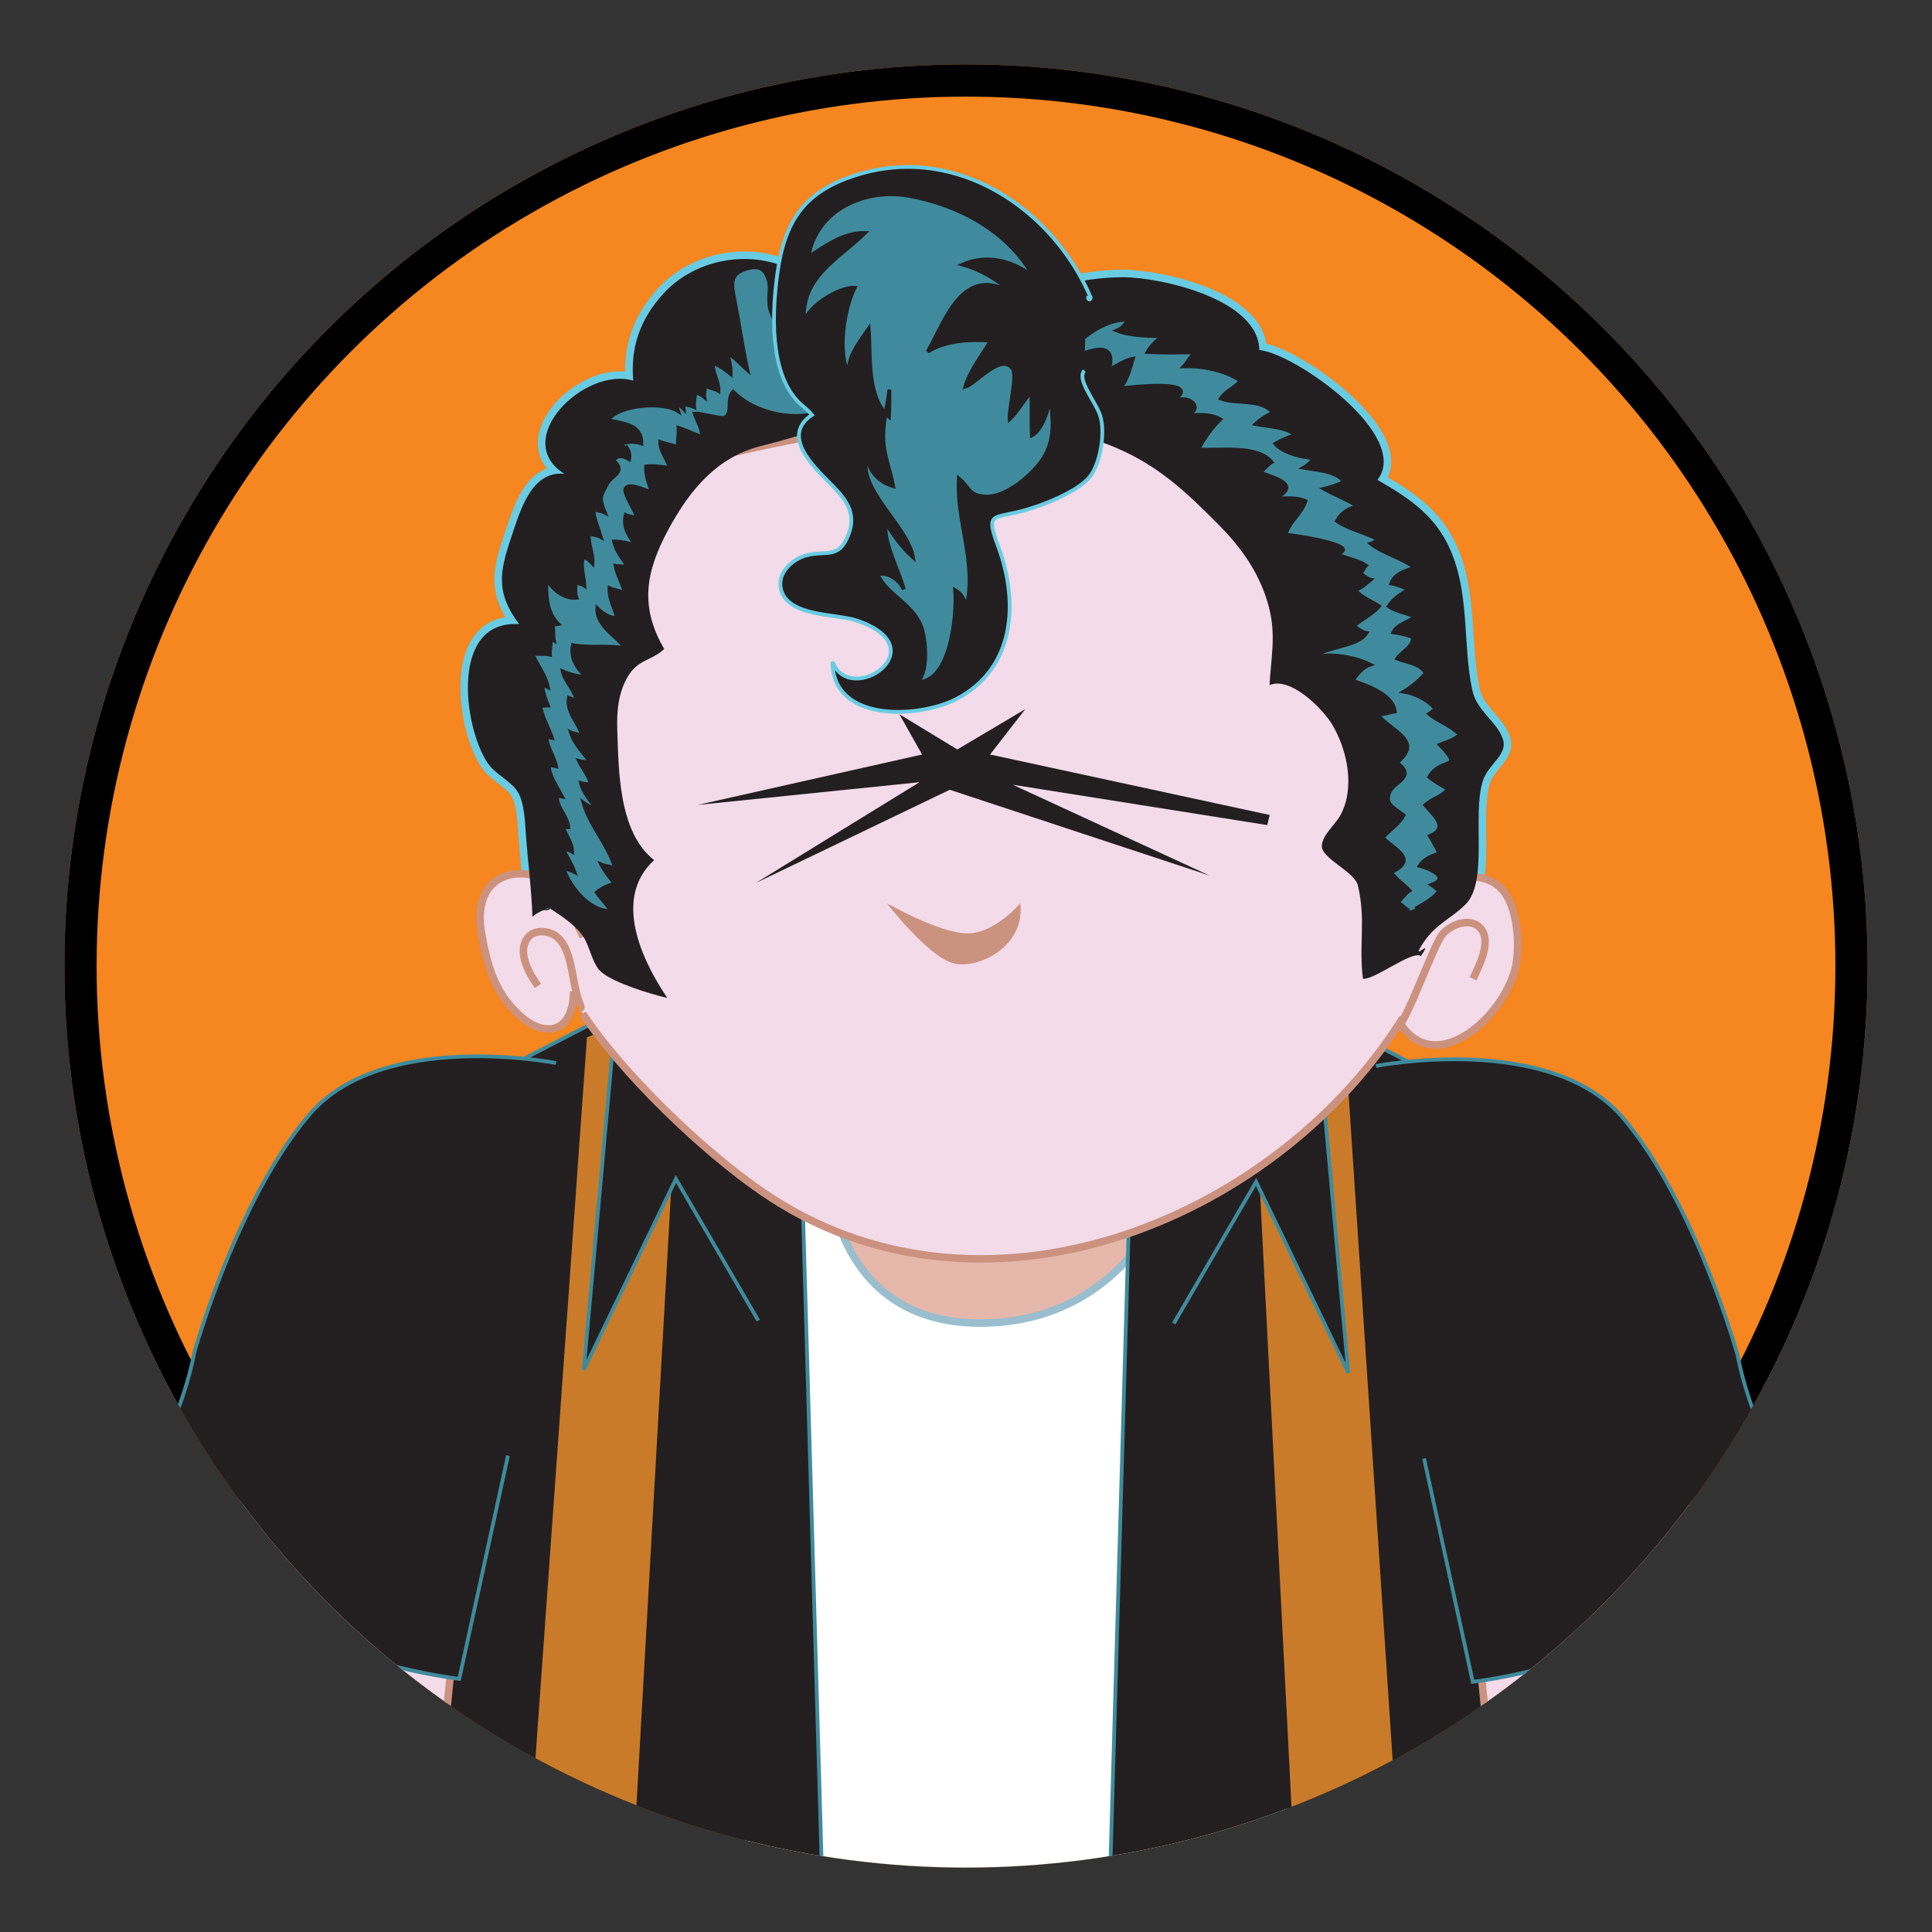 <?xml version="1.0" encoding="utf-8"?>
<!-- Generator: Adobe Illustrator 16.0.3, SVG Export Plug-In . SVG Version: 6.00 Build 0)  -->
<!DOCTYPE svg PUBLIC "-//W3C//DTD SVG 1.1//EN" "http://www.w3.org/Graphics/SVG/1.1/DTD/svg11.dtd">
<svg version="1.1" id="Layer_1" xmlns="http://www.w3.org/2000/svg" xmlns:xlink="http://www.w3.org/1999/xlink" x="0px" y="0px"
	 width="300px" height="300px" viewBox="0 0 300 300" enable-background="new 0 0 300 300" xml:space="preserve">
<rect x="0" y="0" width="300" height="300" fill="#333333" stroke="none"/>
<g>
	<defs>
		<circle id="SVGID_1_" cx="150" cy="150" r="140"/>
	</defs>
	<clipPath id="SVGID_2_">
		<use xlink:href="#SVGID_1_"  overflow="visible"/>
	</clipPath>
	
		<circle clip-path="url(#SVGID_2_)" fill="#F58620" stroke="#000000" stroke-width="10" stroke-linecap="round" stroke-linejoin="round" stroke-miterlimit="10" cx="150" cy="150" r="140"/>
	<g clip-path="url(#SVGID_2_)">
		<path fill="#E6B8AB" stroke="#CC9280" stroke-width="1.167" d="M119.274,188.945c0,12.568,16.489,22.758,36.82,22.758
			c20.342,0,36.831-10.189,36.831-22.758s-16.489-22.762-36.831-22.762C135.764,166.184,119.274,176.377,119.274,188.945z"/>
		<path fill="#231F20" stroke="#69CCE3" stroke-width="0.584" d="M254.445,411.094c0,0,0-32.4-32.391-33.631
			c-32.398-1.229-39.365,6.975-39.365,6.975l-32.812,24.189v12.305c0,0,28.709,12.301,42.65,12.301
			c13.942,0,52.899-11.074,56.997-15.172C253.631,413.959,254.445,411.094,254.445,411.094z"/>
		<path fill="none" stroke="#9ABECE" stroke-width="1.167" d="M248.703,406.576c0,0-36.904,12.711-53.713,13.125
			c-16.814,0.404-38.545-6.973-38.545-6.973"/>
		<path fill="#808184" stroke="#231F20" stroke-width="1.167" d="M227.469,327.105c1.354,3.791-1.924,11.402-2.449,15.578
			c-0.563,4.48-0.27,9.59-1.305,13.887c-2.996,0.398-5.149,1.086-8.013,2.152c4.898-2.371,9.556-1.893,14.578-1.617
			c1.551,7.775,2.994,15.045,1.636,22.828c-5.924,1.813-12.168,4.426-18.31,6.141c-5.188,1.455-10.523,1.666-15.66,2.861
			c-3.713,0.859-7.199,0.287-10.365,2.055c-6.642,3.691-14.532,5.162-21.225,9.213c-4.394,2.658-10.776,9.711-15.544,6.035
			c-2.657-2.041-3.763-8.061-4.147-11.883c-0.363-3.564,0.042-7.557,0.419-11.078c0.438-4.051,2.228-5.635,5.758-7.885
			c3.722-2.361,9.061-3.713,13.404-4.826c-5.515,0.889-13.144,4.504-17.008,7.771c-0.787-5.361-0.402-11.063-0.92-16.465
			c-0.691-7.316-1.507-14.582-0.492-22.057c3.293-24.326,46.673-30.254,65.697-23.787"/>
		<path fill="#48494D" d="M174.893,368.029c0,0,29.529-9.021,36.502-9.836c0,0-17.23,1.221-25.836,3.684
			c-8.614,2.465-7.383-4.504-7.383-4.504L174.893,368.029z"/>
		<path fill="#231F20" stroke="#69CCE3" stroke-width="0.584" d="M46.527,411.938c0,0,0-32.393,32.397-33.627
			c32.398-1.227,39.363,6.973,39.363,6.973l32.808,24.199v12.297c0,0-28.707,12.299-42.646,12.299
			c-13.94,0-52.898-11.068-57.003-15.172C47.35,414.807,46.527,411.938,46.527,411.938z"/>
		<path fill="none" stroke="#9ABECE" stroke-width="1.167" d="M52.27,407.426c0,0,36.904,12.709,53.715,13.119
			c16.817,0.412,38.552-6.973,38.552-6.973"/>
		<path fill="#808184" stroke="#231F20" stroke-width="1.167" d="M72.735,320.645c-1.359,3.793,2.701,18.715,3.226,22.893
			c0.559,4.479,0.262,9.584,1.304,13.873c2.997,0.402,5.146,1.09,8.015,2.16c-4.908-2.373-9.561-1.891-14.577-1.619
			c-1.556,7.773-3.004,15.049-1.633,22.828c5.915,1.82,12.156,4.424,18.301,6.143c5.185,1.449,10.527,1.668,15.662,2.859
			c3.714,0.865,7.193,0.285,10.36,2.053c6.644,3.693,14.535,5.164,21.228,9.219c4.395,2.658,10.772,9.711,15.548,6.035
			c2.647-2.043,3.758-8.063,4.144-11.885c0.36-3.57-0.042-7.561-0.42-11.076c-0.433-4.055-2.224-5.637-5.763-7.885
			c-3.72-2.361-9.057-3.719-13.396-4.83c5.512,0.893,13.139,4.502,17.01,7.768c0.782-5.35,0.399-11.059,0.912-16.465
			c0.695-7.311,4.161-29.035,3.153-36.508c-3.294-24.316-49.334-15.797-68.354-9.326"/>
		<path fill="#48494D" d="M126.081,368.875c0,0-29.526-9.023-36.495-9.84c0,0,17.224,1.234,25.832,3.699
			c8.609,2.451,7.384-4.518,7.384-4.518L126.081,368.875z"/>
		<path fill="#FFFFFF" stroke="#9ABECE" stroke-width="1.167" d="M128.425,180.439c0,0,0,25.01,23.785,25.01
			c23.786,0,32.808-22.963,29.938-31.162c-2.872-8.201,13.943-12.715,13.943-12.715L200.6,318.91c0,0-12.716,6.146-45.106,6.146
			c-32.401,0-38.548-6.965-38.548-6.965l-3.692-149.139L128.425,180.439z"/>
		<path fill="#231F20" stroke="#3F8B9D" stroke-width="0.584" d="M124.39,177.947l4.604,160.414c0,0-42.912,2.402-67.002-5.627
			c-6.138-2.047,14.83-136.885,14.83-136.885l2.044-30.176l31.716-16.365"/>
		<path fill="#CA7B29" d="M86.328,172.016"/>
		<path fill="#F3DBE9" stroke="#CC9280" stroke-width="1.167" d="M72.883,240.465c-3.177,9.648-6.442,63.584-6.554,66.342
			c-0.169,3.965,7.473,9.068,9.911,12.041c2.79,3.416,4.746,8.35,3.445,11.895c-1.502,4.102-7.749,6.609-10.556,7.535
			c-1.872-13.693-10.685-17.953-10.683-17.658c0.148-0.15,7.975,4.701,9.362,13.48c-0.887,2.338-13.071,16.209-15.581,16.533
			c-4.103,0.516-9.67-7.914-12.354-10.576c-5.986-5.951-15.232-10.982-18.156-19.475c3.81-4.34,8.708-6.713,11.934-11.828
			c3.768-5.969,2.929-91.691,5.948-96.352"/>
		<path fill="#231F20" stroke="#3F8B9D" stroke-width="0.584" d="M86.335,165.063c0,0-27.005-5.311-38.333,8.053
			c-11.329,13.361-17.827,36.896-17.827,36.896s-3.675,21.021-15.494,22.732c0,0,9.76,10.422,25.655,18.371
			c15.886,7.947,30.979,9.576,30.979,9.576l7.558-34.662"/>
		<line fill="#F3DBE9" stroke="#CC9280" stroke-width="1.167" x1="63.259" y1="326.33" x2="55.879" y2="327.604"/>
		<polygon fill="#CA7B29" points="95.751,334.986 105.463,162.605 100.35,157.488 91.146,161.072 78.866,332.943 		"/>
		<polyline fill="#231F20" stroke="#3F8B9D" stroke-width="0.584" points="117.744,205.055 104.956,183.066 90.637,212.727 
			96.261,150.326 121.321,162.094 		"/>
		<path fill="#231F20" stroke="#3F8B9D" stroke-width="0.584" d="M175.611,178.41l-4.601,160.469c0,0,42.911,2.408,66.999-5.621
			c6.139-2.045-14.832-136.949-14.832-136.949l-2.046-30.178l-31.713-16.363"/>
		<path fill="#F3DBE9" stroke="#CC9280" stroke-width="1.167" d="M227.114,240.92c3.179,9.646,6.445,63.59,6.559,66.346
			c0.169,3.969-7.471,9.066-9.908,12.043c-2.793,3.412-4.752,8.35-3.448,11.898c1.497,4.102,7.752,6.604,10.557,7.531
			c1.866-13.693,10.681-17.955,10.681-17.658c-0.146-0.15-7.979,4.695-9.367,13.484c0.894,2.336,13.078,16.209,15.584,16.527
			c4.105,0.518,9.679-7.912,12.346-10.57c5.999-5.955,15.242-10.982,18.168-19.479c-3.813-4.34-8.713-6.717-11.94-11.832
			c-3.763-5.965-2.927-91.691-5.94-96.348"/>
		<path fill="#231F20" stroke="#3F8B9D" stroke-width="0.584" d="M213.666,165.527c0,0,27.008-5.314,38.336,8.049
			s17.821,36.9,17.821,36.9s3.679,21.018,15.496,22.729c0,0-9.756,10.42-25.653,18.369c-15.888,7.949-30.977,9.578-30.977,9.578
			l-7.558-34.668"/>
		<line fill="#F3DBE9" stroke="#CC9280" stroke-width="1.167" x1="236.743" y1="326.791" x2="244.117" y2="328.066"/>
		<polygon fill="#CA7B29" points="203.374,335.887 194.534,163.066 199.653,157.949 208.854,161.531 220.254,333.842 		"/>
		<polyline fill="#231F20" stroke="#3F8B9D" stroke-width="0.584" points="182.26,205.516 195.044,183.523 209.367,213.191 
			203.739,150.787 178.679,162.553 		"/>
		<path fill="#69CCE3" stroke="#69CCE3" stroke-width="2.335" d="M84.185,141.431c0.531-0.193,0.814,0.064,1.26-0.346
			c1.715,1.145,3.726,2.441,4.988,4.13c1.107,1.502,1.514,4.475,2.895,5.689c1.908,1.686,7.573,3.432,10.288,4.055
			c-4.068-6.041-8.452-15.522-2.039-21.407c-5.539-4.303-5.501-13.911-5.729-20.253c-0.097-2.864,0.156-5.638,1.574-8.134
			c1.582-2.804,3.733-2.521,5.72-4.395c-3.877-6.625-2.873-12.045,0.678-18.619c3.361-6.21,7.63-11.255,14.481-12.932
			c6.008-1.461,11.91-3.707,17.928-4.974c2.546-0.535,5.217-0.18,7.62-0.313c5.697-0.325,11.89-1.735,16.964,0.874
			c4.006,2.058,8.52,3.009,12.69,4.813c6.549,2.826,10.818,6.915,15.764,11.9c3.684,3.708,6.53,7.839,7.805,12.908
			c1.087,4.32,0.279,7.773,0.061,11.96c3.214-1.397,8.242,3.625,9.728,6.115c2.427,4.073,3.55,9.939,1.264,14.115
			c-0.777,1.402-2.818,3.068-2.875,4.723c-0.071,1.987,5.094,3.976,5.604,6.158c1.271,5.436,0.11,9.054,0.778,14.478
			c1.773,0.232,7.625-4.445,9.001-3.519c2.174-3.195-1.867,1.332,0.336-2c2.037-3.078,4.265-3.691,6.619-6.046
			c3.544-3.547,0.974-13.924,2.664-19.16c0.856-2.646,3.979-4.071,3.088-6.562c-1.005-2.779-4.055-4.272-4.746-7.625
			c-1.401-6.745-0.465-13.865-2.912-20.517c-2.259-6.137-6.469-8.964-11.783-12.028c5.301-6.939-12.904-19.68-18.356-20.166
			c-0.109-7.937-15.377-11.305-21.174-11.305c-3.542,0-6.444,0.542-9.762,1.2c-6.934,1.371-14.119,0.987-21.167,1.624
			c-4.424,0.396-8.035,1.101-12.359-0.381c-3.223-1.108-6.148-2.821-9.281-4.087c-6.377-2.58-14.185-0.848-18.771,4.167
			c-3.641,3.983-5.15,8.374-4.699,13.533c-7.586-2.24-19.118,9.161-10.701,14.471c-5.231-0.538-6.952,6.07-8.238,9.851
			c-1.865,5.474-2.396,8.658,1.217,13.492c-10.714-0.711-8.697,15.767-4.934,21.497c1.185,1.801,3.607,2.819,4.678,4.484
			c1.101,1.724,1.172,4.824,1.313,6.785c0.316,4.271,0.871,8.428,1.009,12.662c0.797-0.722,2.273-1.289,3.091-1.543"/>
		<g>
			<path fill="#F3DBE9" stroke="#CC9280" stroke-width="1.167" d="M89.087,153.951c-0.183,6.932-4.845,6.953-8.27,3.84
				c-3.546-3.221-4.946-6.693-6.015-12.644c-1.279-7.12,2.591-9.854,6.853-9.428c3.935,0.388,6.835,5.137,8.905,9.75
				c-1.869-7.832-3.625-21.856,0.307-30.286c6.001-12.862,4.146-39.687,17.062-43.378c14.36-4.103,50.799-10.818,64.648-5.274
				c13.732,5.505,25.65,9.664,37.458,19.035c6.229,4.941,12.552,47.738,11.5,55.803c1.017-5.523,8.239-6.613,11.42-3.553
				c2.583,2.486,2.993,8.044,2.546,11.41c-1.024,7.853-12.475,18.671-18.138,9.574c-20.127,31.281-65.51,49.332-99.047,26.223
				c-9.374-6.463-21.521-18.15-27.835-27.627"/>
			<path fill="none" stroke="#CC9280" stroke-width="1.167" d="M83.535,153.094c-1.267-1.76-3.456-5.365-1.448-7.644
				c1.066-1.213,3.388-0.909,4.517,0.133c2.445,2.236,2.115,7.281,3.577,10.638c0.08,0.275-0.008,0.396-0.259,0.357"/>
			<path fill="none" stroke="#CC9280" stroke-width="1.167" d="M228.729,151.977c0.91-1.908,2.927-5.753,1.204-7.793
				c-1.521-1.797-4.477-0.71-5.854,0.772c-1.546,1.656-5.855,14.604-7.419,14.854"/>
		</g>
		<path fill="#231F20" d="M84.185,141.431c0.531-0.193,0.814,0.064,1.26-0.346c1.715,1.145,3.726,2.441,4.988,4.13
			c1.107,1.502,1.514,4.475,2.895,5.689c1.908,1.686,7.573,3.432,10.288,4.055c-4.068-6.041-8.452-15.522-2.039-21.407
			c-5.539-4.303-5.501-13.911-5.729-20.253c-0.097-2.864,0.156-5.638,1.574-8.134c1.582-2.804,3.733-2.521,5.72-4.395
			c-3.877-6.625-2.873-12.045,0.678-18.619c3.361-6.21,7.63-11.255,14.481-12.932c6.008-1.461,11.91-3.707,17.928-4.974
			c2.546-0.535,5.217-0.18,7.62-0.313c5.697-0.325,11.89-1.735,16.964,0.874c4.006,2.058,8.52,3.009,12.69,4.813
			c6.549,2.826,10.818,6.915,15.764,11.9c3.684,3.708,6.53,7.839,7.805,12.908c1.087,4.32,0.279,7.773,0.061,11.96
			c3.214-1.397,8.242,3.625,9.728,6.115c2.427,4.073,3.55,9.939,1.264,14.115c-0.777,1.402-2.818,3.068-2.875,4.723
			c-0.071,1.987,5.094,3.976,5.604,6.158c1.271,5.436,0.11,9.054,0.778,14.478c1.773,0.232,7.625-4.445,9.001-3.519
			c2.174-3.195-1.867,1.332,0.336-2c2.037-3.078,4.265-3.691,6.619-6.046c3.544-3.547,0.974-13.924,2.664-19.16
			c0.856-2.646,3.979-4.071,3.088-6.562c-1.005-2.779-4.055-4.272-4.746-7.625c-1.401-6.745-0.465-13.865-2.912-20.517
			c-2.259-6.137-6.469-8.964-11.783-12.028c5.301-6.939-12.904-19.68-18.356-20.166c-0.109-7.937-15.377-11.305-21.174-11.305
			c-3.542,0-6.444,0.542-9.762,1.2c-6.934,1.371-14.119,0.987-21.167,1.624c-4.424,0.396-8.035,1.101-12.359-0.381
			c-3.223-1.108-6.148-2.821-9.281-4.087c-6.377-2.58-14.185-0.848-18.771,4.167c-3.641,3.983-5.15,8.374-4.699,13.533
			c-7.586-2.24-19.118,9.161-10.701,14.471c-5.231-0.538-6.952,6.07-8.238,9.851c-1.865,5.474-2.396,8.658,1.217,13.492
			c-10.714-0.711-8.697,15.767-4.934,21.497c1.185,1.801,3.607,2.819,4.678,4.484c1.101,1.724,1.172,4.824,1.313,6.785
			c0.316,4.271,0.871,8.428,1.009,12.662c0.797-0.722,2.273-1.289,3.091-1.543"/>
		<path fill="#3F8B9D" stroke="#231F20" stroke-width="0.584" d="M218.832,141.431c-0.568-0.262-1.195-1.014-1.853-1.334
			c0.522-0.314,1.274-1.445,1.887-1.81c-0.854-0.928-2.157-1.751-2.843-2.847c4.277-2.029,0.482-3.49-1.328-5.37
			c1.017-1.194,2.485-2.001,3.238-3.479c-1.647-1.292-2.893-1.671-2.208-3.518c0.65-1.752,4.306-2.389,1.168-4.641
			c4.17-3.453-0.685-4.677-3.083-7.523c0.968,0.128,1.839-0.322,2.771-0.432c-0.226-2.573-4.37-4.063-6.547-4.75
			c0.638-1.051,1.502-2.083,2.72-2.528c-2.434-1.208-7.41-2.224-9.879-0.52c2.405-2.413,7.84-2.077,9.308-4.383
			c-0.807-0.125-1.443-0.833-2.055-1.019c1.262-1.15,2.944-1.876,4.014-3.146c-1.149-0.76-2.87-1.381-3.716-2.531
			c0.947-0.236,1.794-1.111,2.388-1.585c-0.547-0.116-1.194-0.779-1.593-0.931c0.344-0.308,0.571-0.966,0.875-1.265
			c-1.324-0.929-3.13-1.045-4.548-1.833c4.334-1.174-6.527-2.902-7.92-2.949c0.465-1.955,2.478-3.285,3.087-5.224
			c-1.503-0.654-3.274-0.417-4.927-0.366c4.851-2.273-0.598-3.381-2.198-4.116c0.569-0.278,1.284-1.265,1.846-1.579
			c-2.202-2.725-8.196-1.719-11.373-1.968c0.906-1.715,2.086-3.379,3.419-4.672c-1.725-0.976-3.917-0.627-5.873-0.613
			c3.503-0.364,1.763-3.514-1.562-2.195c5.375-3.632-7.023-2.124-8.215-1.973c1.199-1.185,1.593-3.034,2.08-4.631
			c-1.298,0.268-2.471,1.098-3.704,1.737c1.302-4.823-3.124-2.998-5.946-1.761c0.79-0.472,0.874-0.833,1.461-1.561
			c-0.482,0.21-1.059,0.335-1.514,0.564c1.396-2.325,6.102-5.48,9.081-4.959c-0.668,0.598-0.864,1.206-1.844,1.602
			c1.76,0.762,4.977,0.898,7.136,0.846c-0.964,0.681-1.845,1.53-2.401,2.497c2.444,0.138,4.958,0.078,7.427,0.035
			c-0.737,0.568-1.203,1.579-1.764,2.172c2.89-0.064,6.368,0.593,8.788,2.247c-0.763,1.08-2.305,1.545-3.077,2.764
			c2.401,0.926,6.353-0.07,8.126,2.215c-1.035,0.44-1.915,1.003-2.712,1.745c1.848,0.389,4.906,0.44,6.175,1.729
			c-1.065,0.318-2.135,0.772-3.103,1.325c1.118,1.407,4.289,2.169,6.251,2.274c-0.496,0.289-1.321,1.197-1.836,1.459
			c2.001,0.368,5.069,0.464,6.259,2.194c-0.986,0.47-2.039,0.833-3.112,1.086c1.568,0.878,3.585,1.64,5.244,2.706
			c-1.387,0.291-2.583,1.006-3.257,2.285c1.887,1.292,4.443,1.76,6.498,2.918c-0.237,0.088-0.842,0.498-1.224,0.614
			c1.942,1.513,4.785,2.16,6.815,3.71c-1.493,0.499-3.167,0.997-3.646,2.456c0.958,0.129,2.044,0.666,2.772,0.921
			c-1.258,0.69-2.409,1.446-3.176,2.623c1.137,0.812,2.774,0.987,4.131,1.64c-1.069,0.773-2.903,1.277-3.413,2.392
			c1.031,0.134,2.07,0.394,3.063,0.741c0.011,1.605-1.629,2.17-2.454,3.35c1.584,0.634,3.572,0.697,4.438,2.287
			c-0.952,1.039-2.139,2.106-3.396,2.836c1.764,0.299,3.912,1.329,4.909,2.758c-0.434,0.212-0.694,0.547-0.972,0.705
			c1.434,1.225,3.363,1.739,4.744,3.237c-0.822,0.78-1.954,1.108-3.098,1.557c3.929,4.063,0.126,1.863-1.646,4.987
			c0.79,0.729,1.915,1.279,2.867,1.856c-0.721,1.253-2.427,1.453-3.492,2.542c1.283,1.521,3.796,3.479,0.717,4.79
			c0.524,0.853,1.114,1.934,1.489,2.722c-1.242,0.305-2.43,0.908-3.07,1.889c1.416,0.391,4.859,1.768,1.886,2.961
			c0.233,0.121,0.715,0.723,1.195,0.875c-0.821,1.222-2.448,2.1-3.75,2.848"/>
		<path fill="#3F8B9D" stroke="#231F20" stroke-width="0.584" d="M97.115,69.225c0.478,0.671,0.768,1.255,0.579,2.085
			c-1.105-0.662-1.776-0.596-2.518,0.127c2.19,1.847-0.21,2.347-0.92,3.697c-1.034,1.96-1.275,2.139-0.347,4.45
			c-0.398-0.218-1.38-0.33-1.786-0.55c0.046,1.447,0.755,2.916,1.174,4.335c-0.323-0.21-1.475-0.348-1.817-0.547
			c-0.233,1.634,0.637,3.04,0.524,4.66c-2.632-2.822-1.307,2.072-1.247,3.463c-0.374-0.267-1.151-0.383-1.476-0.558
			c0.192,0.807-0.108,1.598,0.232,2.435c-2.016,0.174-3.736-1.337-4.711-2.99c0.056,2.635-0.039,5.106,1.87,7.078
			c-0.297,0.061-0.572,0.051-0.871,0.108c0.221,0.743,0.046,1.701,0.21,2.454c-0.204-0.114-0.287-0.403-0.504-0.509
			c0.129,0.799-0.175,1.86-0.111,2.688c-0.783-0.218-1.983,0.018-2.754-0.213c0.642,1.698,2.053,3.31,2.438,5.292
			c-0.271-0.142-0.594-0.409-0.835-0.583c-0.059,1.188,0.447,2.363,0.841,3.399c-0.372-0.009-0.804,0.089-1.173,0.084
			c0.216,1.682,1.3,3.426,1.806,4.959c-0.318-0.045-0.543-0.183-0.858-0.246c0.014,1.666,1.196,3.089,1.486,4.65
			c-0.389-0.095-0.759-0.106-1.153-0.233c0.038,1.705,1.317,3.465,2.104,4.957c-0.352-0.058-0.501-0.105-0.843-0.226
			c-0.084,1.881,1.633,3.153,1.786,4.973c-0.297-0.008-0.58-0.145-0.863-0.16c0.403,1.271,1.465,2.586,1.471,3.947
			c-0.526-0.317-0.991-0.331-1.48-0.543c0.545,1.213,1.384,2.4,1.828,3.684c-0.584-0.313-1.204-0.305-1.814-0.863
			c0.898,3.01,4.094,7.104,7.566,6.933c-0.696-0.974-1.584-1.909-2.297-2.874c0.742-0.657,1.792-1.141,2.849-1.33
			c-0.751-0.898-1.602-1.966-2.14-3.012c0.699,0.295,1.424,0.189,2.196,0.769c-0.902-3.626-3.942-6.694-4.944-10.341
			c0.717,0.551,1.607,0.797,2.304,1.283c-0.99-1.325-2.359-2.846-2.703-4.351c0.391,0.122,1.105,0.12,1.494,0.236
			c-0.169-1.339-1.242-2.493-1.818-3.684c0.798,0.221,1.266,0,2.048,0.53c-1.123-1.573-2.73-3.063-3.3-4.949
			c0.39,0.205,1.416,0.32,1.817,0.532c-0.582-1.992-2.536-3.718-2.125-5.899c0.423,0.181,0.767,0.199,1.239,0.47
			c-0.343-1.76-1.792-2.895-2.2-4.592c1.141,0.487,2.441,0.834,3.667,0.876c-1.431-1.324-2.507-2.952-2.077-4.954
			c2.679,0.52,5.508-0.068,8.112,0.532c-1.06-1.823-4.465-3.4-4.318-6.229c0.73,0.736,1.874,1.524,3.053,1.507
			c-0.312-1.489-1.267-3.029-1.165-4.654c0.642,0.33,1.77,0.398,2.417,0.879c-0.28-1.424-1.221-2.9-1.483-4.336
			c0.715,0.158,1.325-0.065,2.073,0.244c-0.954-1.253-1.93-2.486-2.309-4.028c1.105-0.03,2.281,0.313,3.328,0.544
			c-0.987-1.394-1.984-2.789-1.511-4.651c0.425,0.214,1.334,0.25,1.806,0.573c-0.087-0.993-2.295-4.032-1.808-4.731
			c0.646-0.941,3.214,0.453,4.029,0.61c-0.403-1.315-0.945-2.622-0.875-4.009c1.267-0.162,2.491,0.112,3.706,0.226
			c-0.414-1.422-1.489-2.556-1.492-4.02c0.781,0.306,2.042,0.476,2.74,0.862c-0.076-0.978,0.168-2.091,0.103-3.063
			c1.103,0.373,2.437,1.007,3.683,1.411c-0.009-1.249-0.819-2.515-1.174-3.612c0.963-0.091,4.197,0.913,4.694,0.614
			c1.282-0.762,0.207-2.803,1.255-4.009c3.191,3.201,8.88,4.554,13.221,3.279c-2.502-3.014-4.12-6.909-5.354-10.653
			c-0.553-1.687-1.325-3.386-1.949-5.035c-0.696-1.824,0.071-3.6-0.408-4.983c-0.51-1.464-1.19-2.455-3.616-1.653
			c-2.571,0.846-2.125,2.484-1.554,5.374c0.64,3.279,1.143,6.932,1.887,10.281c-1.012-0.895-2.006-1.978-3.104-2.693
			c0.216,1.069,0.567,2.166,0.517,3.323c-0.825-0.708-1.878-1.383-2.741-1.741c-0.15,1.578,0.892,2.79,0.843,4.351
			c-0.51-0.325-1.542-0.397-2.091-0.892c0.066,0.544-0.198,1.291-0.11,1.837c-0.323-0.292-1.12-0.566-1.463-0.888
			c0.111,0.735-0.219,1.702-0.116,2.456c-0.514-0.236-1.415-0.348-1.813-0.548c-0.015,0.332,0.218,0.543,0.237,0.875
			c-0.308-0.348-0.906-0.678-1.227-1.128c0.174,0.434,0.155,1.032,0.289,1.421c-2.233-1.469-9.059-1.059-10.882,1.394
			c2.155,0.608,5.239,0.561,5.207,3.646c-0.996-0.323-2.103-0.323-3.114,0.05"/>
		<path fill="#231F20" stroke="#69CCE3" stroke-width="0.584" d="M168.689,46.203c0.381,0.019,0.475,0.676,0.674,0.012
			c-5.721-13.541-20.53-23.762-35.911-19.186c-8.182,2.438-11.517,6.819-12.699,15.154c-0.874,6.163-1.308,15.464,3.091,20.111
			c0.706,0.742,1.619,1.347,2.237,2.128c-5.082,3.383,0.726,8.471,3.275,11.086c2.265,2.339,3.62,4.401,2.365,7.578
			c-1.521,3.831-3.444,2.316-6.553,3.161c-2.128,0.579-4.596,2.758-3.867,5.36c1.164,4.183,8.555,3.684,11.678,4.73
			c12.763,4.245-1.006,13.568-3.713,6.412c0.009,9.499,13.427,8.778,19.175,5.826c9.233-4.745,9.727-15.129,6.608-23.588
			c-1.978-5.35-1.056-4.45,3.479-5.589c3.006-0.758,8.86-3.002,10.742-5.428c1.652-2.146,2.391-6.975,1.555-9.476
			c-0.741-2.199-3.684-5.583-2.45-6.943"/>
		<path fill="#3F8B9D" stroke="#231F20" stroke-width="0.584" d="M141.573,105.799c6.099,1.372,7.057-10.583,6.742-14.162
			c0.973,0.559,1.546,1.573,1.77,2.716c1.619-7.212-1.595-13.244-1.196-20.053c1.811,1.539,1.476,2.643,4.102,2.81
			c2.952,0.187,6.654-2.872,8.373-5.051c2.974-3.748,1.97-7.417,1.654-11.571c0.234,2.034-1.004,6.197-2.792,7.129
			c-0.12-2.244,0.04-4.582-0.1-6.813c-1.149,1.339-2.114,3.103-3.353,4.293c-0.115-1.554,1.196-6.786,0.505-7.798
			c-1.807-2.627-5.652,2.214-7.393,2.75c0.817-2.682,2.628-4.843,3.961-7.181c-3.272-0.161-6.94-0.067-9.786,1.737
			c2.863-5.105,5.45-13.51,13.01-9.162c-2.107-2.026-4.762-3.556-7.594-4.365c3.821-1.63,7.637-0.634,10.982,1.849
			c-3.96-7.098-11.63-11.118-19.279-12.51c-6.725-1.224-14.389,2.013-15.64,9.453c2.747-1.705,5.359-3.755,8.759-3.694
			c-4.302,4.215-10.039,6.859-9.444,14.029c0.398-2.575,5.405-5.637,7.865-5.539c-1.663,3.307-2.67,9.983-0.982,13.431
			c-0.048-2.853,1.645-4.876,3.158-7.065c0.325,4.183-0.372,10.66,3.146,13.689c0.093-1.391,0.061-2.824,0.061-4.232
			c-0.283,2.467-0.944,4.673-0.944,7.226c0,2.887,1.053,5.071,1.535,7.781c-2.23-0.675-3.742-2.283-4.049-4.6
			c-1.668,4.88,6.293,10.766,7.129,15.636c-1.766-1.569-2.989-3.398-4.232-5.302c-0.438,2.896,2.051,7.397,2.81,10.285
			c-0.787-1.583-2.286-2.633-4.103-2.381c1.389,3.335,5.875,4.729,6.969,8.711c0.567,2.039,0.952,6.953-1.011,8.271"/>
		<polyline fill="#231F20" points="197.162,126.55 153.738,117.16 159.21,110.113 148.65,116.377 139.654,110.904 143.176,117.16 
			108.359,124.984 142.781,121.461 117.358,137.11 147.48,122.636 187.769,135.935 157.259,121.853 196.772,128.116 		"/>
		<path fill="#CC9280" d="M158.432,140.243c0,0-3.909,4.693-8.215,4.693c-4.31,0-12.521-4.693-12.521-4.693s6.651,8.603,10.564,9.39
			C152.171,150.41,159.21,146.891,158.432,140.243z"/>
	</g>
</g>
</svg>
